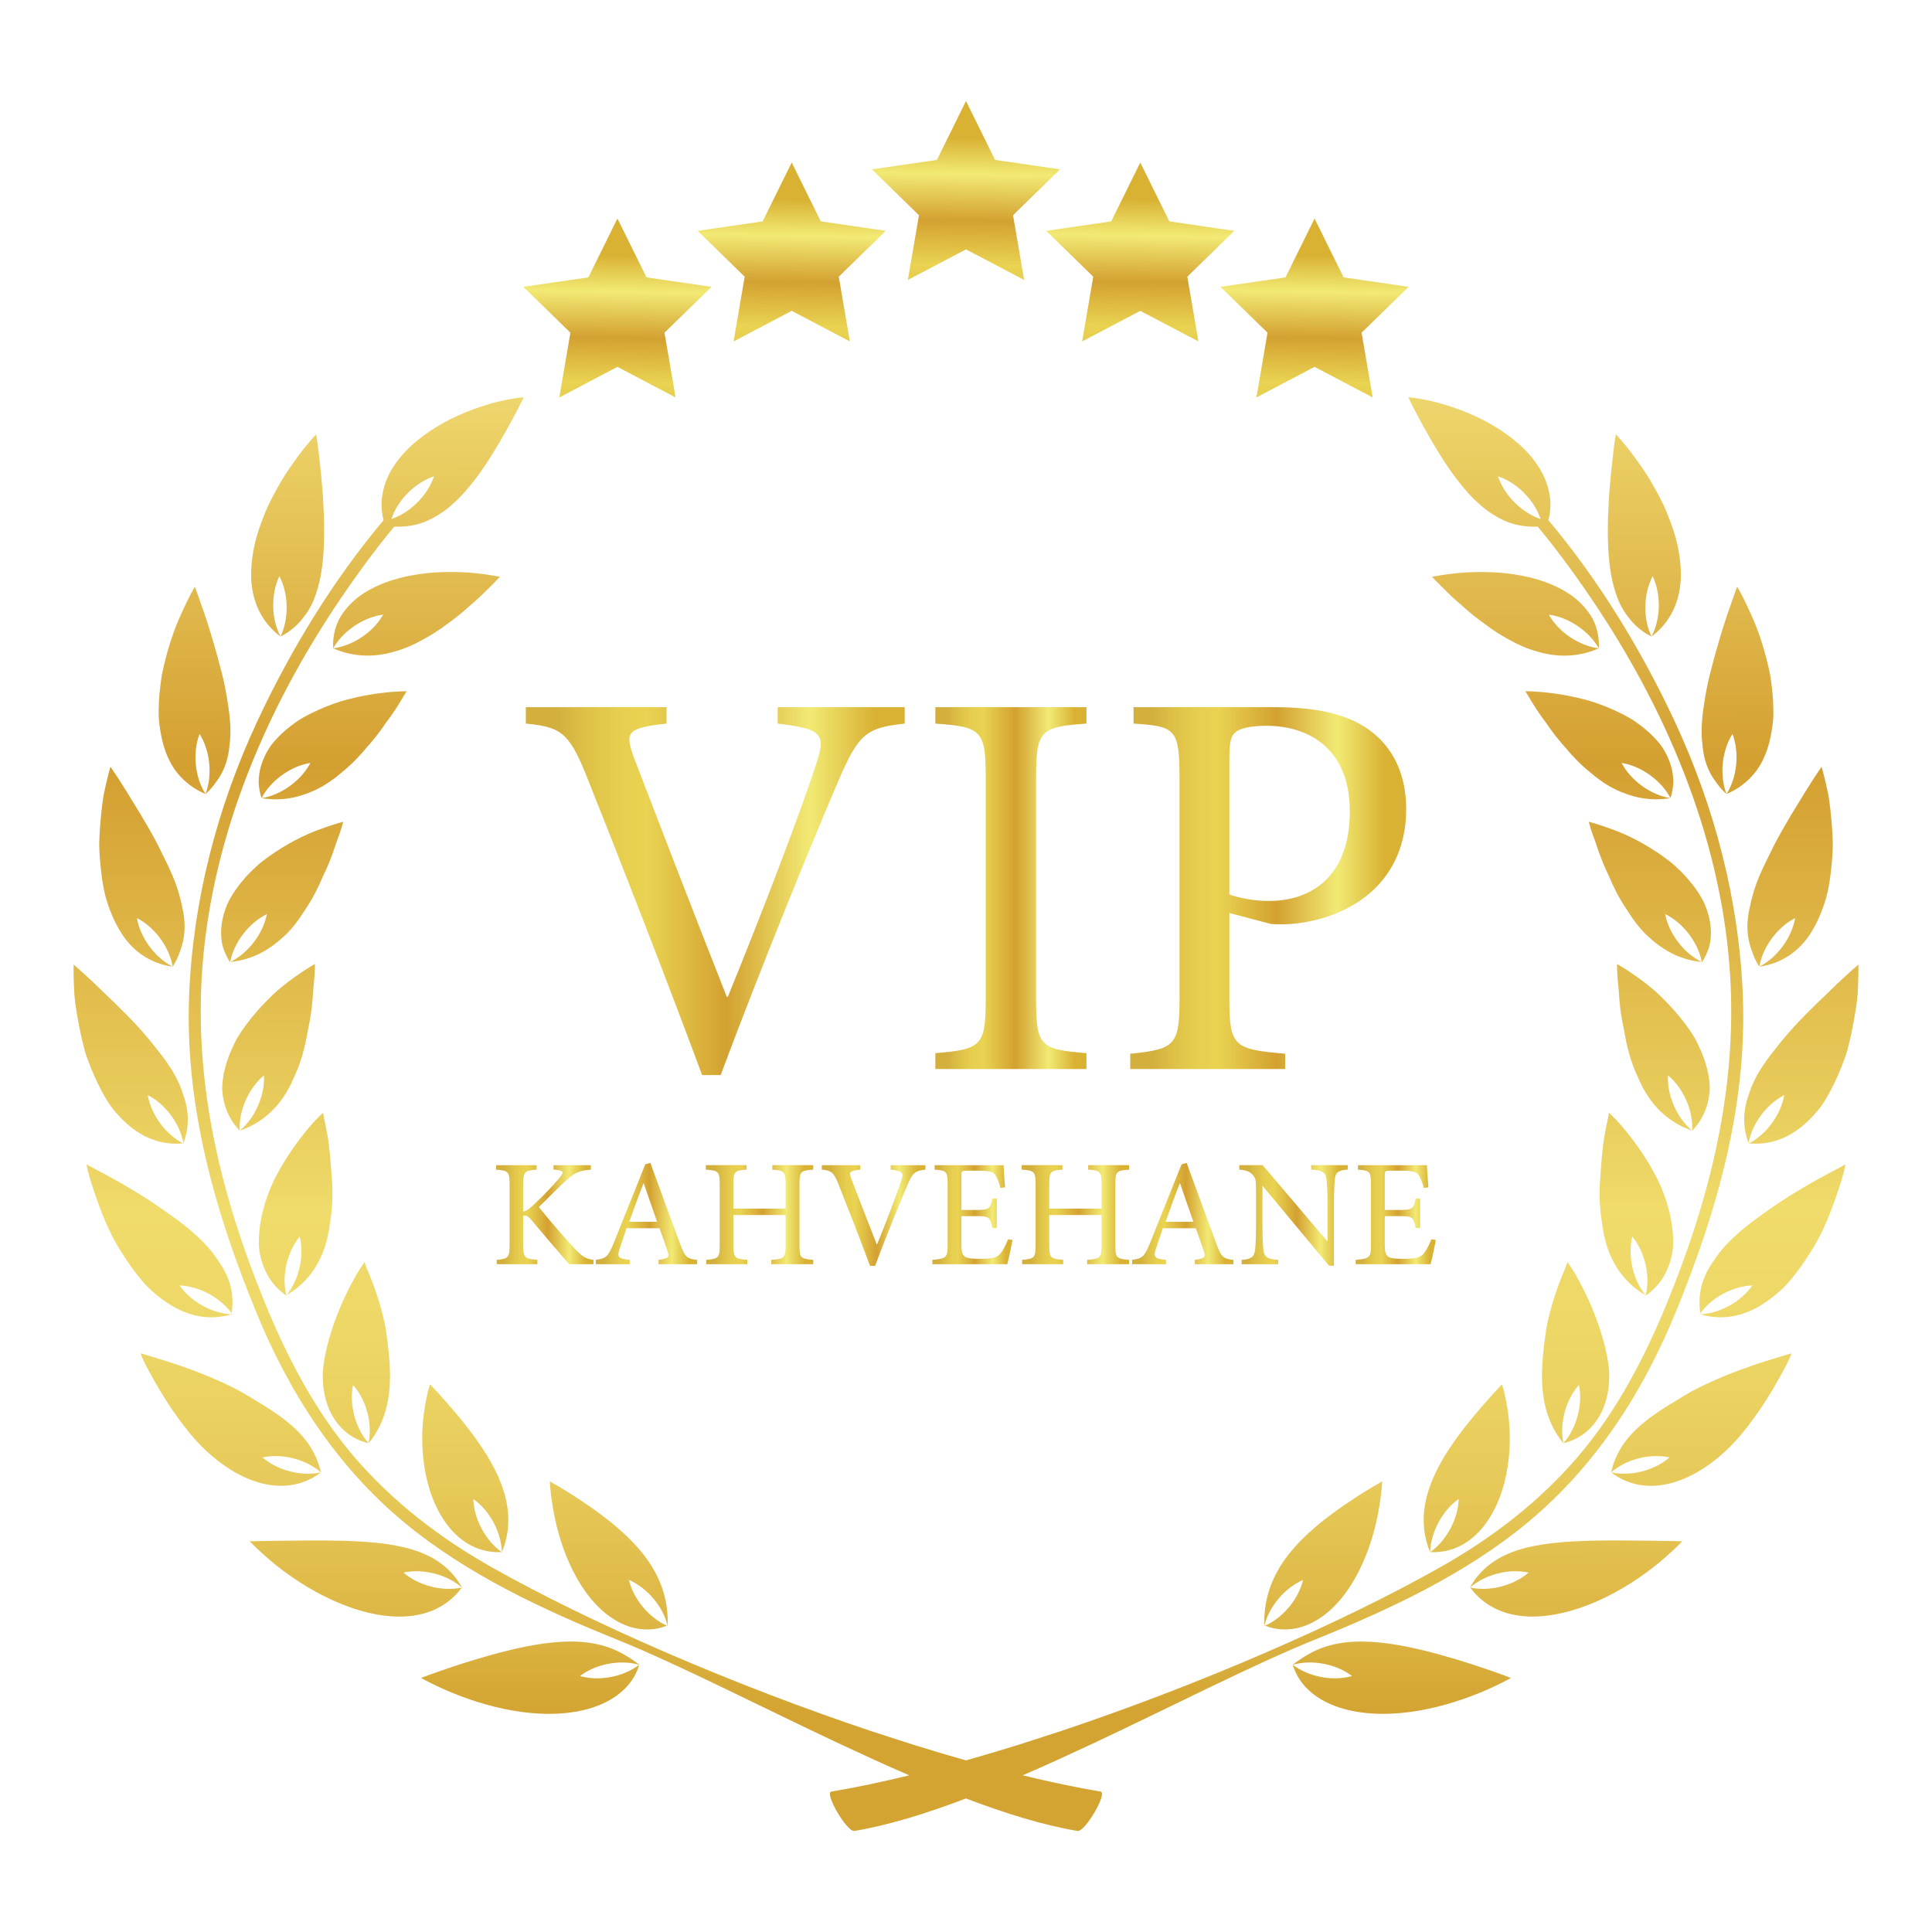 <?xml version="1.0" encoding="UTF-8"?>
<svg id="Layer_1" data-name="Layer 1" xmlns="http://www.w3.org/2000/svg" xmlns:xlink="http://www.w3.org/1999/xlink" viewBox="0 0 1500 1500">
  <defs>
    <style>
      .cls-1 {
        fill: url(#linear-gradient-38);
      }

      .cls-1, .cls-2, .cls-3, .cls-4, .cls-5, .cls-6, .cls-7, .cls-8, .cls-9, .cls-10, .cls-11, .cls-12, .cls-13, .cls-14, .cls-15, .cls-16, .cls-17, .cls-18, .cls-19, .cls-20, .cls-21, .cls-22, .cls-23, .cls-24, .cls-25, .cls-26, .cls-27, .cls-28, .cls-29, .cls-30, .cls-31, .cls-32, .cls-33, .cls-34, .cls-35, .cls-36, .cls-37, .cls-38, .cls-39, .cls-40, .cls-41, .cls-42, .cls-43, .cls-44, .cls-45, .cls-46, .cls-47, .cls-48, .cls-49, .cls-50, .cls-51, .cls-52, .cls-53, .cls-54, .cls-55, .cls-56, .cls-57, .cls-58, .cls-59, .cls-60, .cls-61, .cls-62, .cls-63, .cls-64, .cls-65, .cls-66, .cls-67, .cls-68, .cls-69, .cls-70 {
        stroke-width: 0px;
      }

      .cls-2 {
        fill: url(#linear-gradient-12);
      }

      .cls-3 {
        fill: url(#linear-gradient-17);
      }

      .cls-4 {
        fill: url(#linear-gradient-19);
      }

      .cls-5 {
        fill: url(#linear-gradient-33);
      }

      .cls-6 {
        fill: url(#linear-gradient);
      }

      .cls-7 {
        fill: url(#linear-gradient-62);
      }

      .cls-8 {
        fill: url(#linear-gradient-67);
      }

      .cls-9 {
        fill: url(#linear-gradient-57);
      }

      .cls-10 {
        fill: url(#linear-gradient-21);
      }

      .cls-11 {
        fill: url(#linear-gradient-6);
      }

      .cls-12 {
        fill: url(#linear-gradient-42);
      }

      .cls-13 {
        fill: url(#linear-gradient-15);
      }

      .cls-14 {
        fill: url(#linear-gradient-11);
      }

      .cls-15 {
        fill: url(#linear-gradient-5);
      }

      .cls-16 {
        fill: url(#linear-gradient-31);
      }

      .cls-17 {
        fill: url(#linear-gradient-58);
      }

      .cls-18 {
        fill: url(#linear-gradient-63);
      }

      .cls-19 {
        fill: url(#linear-gradient-34);
      }

      .cls-20 {
        fill: url(#linear-gradient-41);
      }

      .cls-21 {
        fill: url(#linear-gradient-40);
      }

      .cls-22 {
        fill: url(#linear-gradient-66);
      }

      .cls-23 {
        fill: url(#linear-gradient-13);
      }

      .cls-24 {
        fill: url(#linear-gradient-23);
      }

      .cls-25 {
        fill: url(#linear-gradient-25);
      }

      .cls-26 {
        fill: url(#linear-gradient-43);
      }

      .cls-27 {
        fill: url(#linear-gradient-16);
      }

      .cls-28 {
        fill: url(#linear-gradient-22);
      }

      .cls-29 {
        fill: url(#linear-gradient-54);
      }

      .cls-30 {
        fill: url(#linear-gradient-55);
      }

      .cls-31 {
        fill: url(#linear-gradient-35);
      }

      .cls-32 {
        fill: url(#linear-gradient-50);
      }

      .cls-33 {
        fill: url(#linear-gradient-32);
      }

      .cls-34 {
        fill: url(#linear-gradient-60);
      }

      .cls-35 {
        fill: url(#linear-gradient-59);
      }

      .cls-36 {
        fill: url(#linear-gradient-20);
      }

      .cls-37 {
        fill: url(#linear-gradient-14);
      }

      .cls-38 {
        fill: url(#linear-gradient-2);
      }

      .cls-39 {
        fill: url(#linear-gradient-52);
      }

      .cls-40 {
        fill: url(#linear-gradient-45);
      }

      .cls-41 {
        fill: url(#linear-gradient-7);
      }

      .cls-42 {
        fill: url(#linear-gradient-39);
      }

      .cls-43 {
        fill: url(#linear-gradient-3);
      }

      .cls-44 {
        fill: url(#linear-gradient-69);
      }

      .cls-45 {
        fill: url(#linear-gradient-9);
      }

      .cls-46 {
        fill: url(#linear-gradient-27);
      }

      .cls-47 {
        fill: url(#linear-gradient-53);
      }

      .cls-48 {
        fill: url(#linear-gradient-65);
      }

      .cls-49 {
        fill: url(#linear-gradient-36);
      }

      .cls-50 {
        fill: url(#linear-gradient-48);
      }

      .cls-51 {
        fill: url(#linear-gradient-49);
      }

      .cls-52 {
        fill: url(#linear-gradient-8);
      }

      .cls-53 {
        fill: url(#linear-gradient-47);
      }

      .cls-54 {
        fill: url(#linear-gradient-24);
      }

      .cls-55 {
        fill: url(#linear-gradient-26);
      }

      .cls-56 {
        fill: url(#linear-gradient-61);
      }

      .cls-57 {
        fill: url(#linear-gradient-18);
      }

      .cls-58 {
        fill: url(#linear-gradient-51);
      }

      .cls-59 {
        fill: url(#linear-gradient-30);
      }

      .cls-60 {
        fill: url(#linear-gradient-44);
      }

      .cls-61 {
        fill: url(#linear-gradient-68);
      }

      .cls-62 {
        fill: url(#linear-gradient-29);
      }

      .cls-63 {
        fill: url(#linear-gradient-46);
      }

      .cls-64 {
        fill: url(#linear-gradient-64);
      }

      .cls-65 {
        fill: url(#linear-gradient-28);
      }

      .cls-66 {
        fill: url(#linear-gradient-56);
      }

      .cls-67 {
        fill: url(#linear-gradient-10);
      }

      .cls-68 {
        fill: url(#linear-gradient-70);
      }

      .cls-69 {
        fill: url(#linear-gradient-4);
      }

      .cls-70 {
        fill: url(#linear-gradient-37);
      }
    </style>
    <linearGradient id="linear-gradient" x1="612.7" y1="305.55" x2="615.28" y2="142.01" gradientUnits="userSpaceOnUse">
      <stop offset=".08" stop-color="#d3af3e"/>
      <stop offset=".16" stop-color="#dec147"/>
      <stop offset=".24" stop-color="#e6ce4e"/>
      <stop offset=".32" stop-color="#e9d351"/>
      <stop offset=".53" stop-color="#d3a131"/>
      <stop offset=".75" stop-color="#f2ea74"/>
      <stop offset=".92" stop-color="#d9b234"/>
    </linearGradient>
    <linearGradient id="linear-gradient-2" x1="1018.63" y1="349.03" x2="1021.21" y2="185.49" xlink:href="#linear-gradient"/>
    <linearGradient id="linear-gradient-3" x1="477.39" y1="349.03" x2="479.97" y2="185.49" xlink:href="#linear-gradient"/>
    <linearGradient id="linear-gradient-4" x1="748.01" y1="257.81" x2="750.58" y2="94.28" xlink:href="#linear-gradient"/>
    <linearGradient id="linear-gradient-5" x1="883.32" y1="305.55" x2="885.9" y2="142.01" xlink:href="#linear-gradient"/>
    <linearGradient id="linear-gradient-6" x1="411.94" y1="1460.33" x2="408.61" y2="-171.78" gradientUnits="userSpaceOnUse">
      <stop offset=".08" stop-color="#d3a431"/>
      <stop offset=".12" stop-color="#dcb543"/>
      <stop offset=".19" stop-color="#e7ca59"/>
      <stop offset=".26" stop-color="#edd766"/>
      <stop offset=".32" stop-color="#f0dc6b"/>
      <stop offset=".33" stop-color="#edd766"/>
      <stop offset=".53" stop-color="#d49f31"/>
      <stop offset=".75" stop-color="#f5e47b"/>
      <stop offset=".92" stop-color="#dab437"/>
    </linearGradient>
    <linearGradient id="linear-gradient-7" x1="473.19" y1="1460.2" x2="469.85" y2="-171.91" xlink:href="#linear-gradient-6"/>
    <linearGradient id="linear-gradient-8" x1="276.79" y1="1460.6" x2="273.45" y2="-171.51" xlink:href="#linear-gradient-6"/>
    <linearGradient id="linear-gradient-9" x1="361.88" y1="1460.43" x2="358.54" y2="-171.68" xlink:href="#linear-gradient-6"/>
    <linearGradient id="linear-gradient-10" x1="179.87" y1="1460.8" x2="176.53" y2="-171.31" xlink:href="#linear-gradient-6"/>
    <linearGradient id="linear-gradient-11" x1="277.51" y1="1460.6" x2="274.17" y2="-171.51" xlink:href="#linear-gradient-6"/>
    <linearGradient id="linear-gradient-12" x1="124.87" y1="1460.91" x2="121.53" y2="-171.2" xlink:href="#linear-gradient-6"/>
    <linearGradient id="linear-gradient-13" x1="230.57" y1="1460.7" x2="227.24" y2="-171.41" xlink:href="#linear-gradient-6"/>
    <linearGradient id="linear-gradient-14" x1="102.81" y1="1460.96" x2="99.47" y2="-171.15" xlink:href="#linear-gradient-6"/>
    <linearGradient id="linear-gradient-15" x1="209.88" y1="1460.74" x2="206.54" y2="-171.37" xlink:href="#linear-gradient-6"/>
    <linearGradient id="linear-gradient-16" x1="111.75" y1="1460.94" x2="108.42" y2="-171.17" xlink:href="#linear-gradient-6"/>
    <linearGradient id="linear-gradient-17" x1="220.66" y1="1460.72" x2="217.32" y2="-171.39" xlink:href="#linear-gradient-6"/>
    <linearGradient id="linear-gradient-18" x1="152.86" y1="1460.86" x2="149.53" y2="-171.25" xlink:href="#linear-gradient-6"/>
    <linearGradient id="linear-gradient-19" x1="260.06" y1="1460.64" x2="256.72" y2="-171.47" xlink:href="#linear-gradient-6"/>
    <linearGradient id="linear-gradient-20" x1="225.44" y1="1460.71" x2="222.1" y2="-171.4" xlink:href="#linear-gradient-6"/>
    <linearGradient id="linear-gradient-21" x1="325.36" y1="1460.5" x2="322.02" y2="-171.61" xlink:href="#linear-gradient-6"/>
    <linearGradient id="linear-gradient-22" x1="751.37" y1="1459.63" x2="748.03" y2="-172.48" xlink:href="#linear-gradient-6"/>
    <linearGradient id="linear-gradient-23" x1="204.84" y1="1460.75" x2="203.55" y2="828.11" xlink:href="#linear-gradient-6"/>
    <linearGradient id="linear-gradient-24" x1="178.94" y1="853.02" x2="178.51" y2="640.79" xlink:href="#linear-gradient-6"/>
    <linearGradient id="linear-gradient-25" x1="134.5" y1="962.17" x2="133.64" y2="538.88" xlink:href="#linear-gradient-6"/>
    <linearGradient id="linear-gradient-26" x1="143.45" y1="1460.88" x2="140.12" y2="-171.23" xlink:href="#linear-gradient-6"/>
    <linearGradient id="linear-gradient-27" x1="186.37" y1="983.38" x2="185.94" y2="772.31" xlink:href="#linear-gradient-6"/>
    <linearGradient id="linear-gradient-28" x1="223.3" y1="1460.71" x2="219.96" y2="-171.4" xlink:href="#linear-gradient-6"/>
    <linearGradient id="linear-gradient-29" x1="518.51" y1="1460.11" x2="515.17" y2="-172" xlink:href="#linear-gradient-6"/>
    <linearGradient id="linear-gradient-30" x1="390.14" y1="1460.37" x2="389.27" y2="1036.2" xlink:href="#linear-gradient-6"/>
    <linearGradient id="linear-gradient-31" x1="359.05" y1="1460.43" x2="357.76" y2="829.38" xlink:href="#linear-gradient-6"/>
    <linearGradient id="linear-gradient-32" x1="181.03" y1="1460.8" x2="177.69" y2="-171.31" xlink:href="#linear-gradient-6"/>
    <linearGradient id="linear-gradient-33" x1="1088.72" y1="1458.94" x2="1085.38" y2="-173.17" xlink:href="#linear-gradient-6"/>
    <linearGradient id="linear-gradient-34" x1="1027.85" y1="1459.07" x2="1024.51" y2="-173.04" xlink:href="#linear-gradient-6"/>
    <linearGradient id="linear-gradient-35" x1="1224.21" y1="1458.67" x2="1220.88" y2="-173.44" xlink:href="#linear-gradient-6"/>
    <linearGradient id="linear-gradient-36" x1="1139.4" y1="1458.84" x2="1136.06" y2="-173.27" xlink:href="#linear-gradient-6"/>
    <linearGradient id="linear-gradient-37" x1="1321.62" y1="1458.47" x2="1318.28" y2="-173.64" xlink:href="#linear-gradient-6"/>
    <linearGradient id="linear-gradient-38" x1="1224.09" y1="1458.67" x2="1220.76" y2="-173.44" xlink:href="#linear-gradient-6"/>
    <linearGradient id="linear-gradient-39" x1="1377.18" y1="1458.35" x2="1373.84" y2="-173.76" xlink:href="#linear-gradient-6"/>
    <linearGradient id="linear-gradient-40" x1="1271.53" y1="1458.57" x2="1268.19" y2="-173.54" xlink:href="#linear-gradient-6"/>
    <linearGradient id="linear-gradient-41" x1="1399.85" y1="1458.31" x2="1396.51" y2="-173.8" xlink:href="#linear-gradient-6"/>
    <linearGradient id="linear-gradient-42" x1="1292.83" y1="1458.52" x2="1289.49" y2="-173.58" xlink:href="#linear-gradient-6"/>
    <linearGradient id="linear-gradient-43" x1="1391.41" y1="1458.32" x2="1388.07" y2="-173.79" xlink:href="#linear-gradient-6"/>
    <linearGradient id="linear-gradient-44" x1="1282.52" y1="1458.55" x2="1279.19" y2="-173.56" xlink:href="#linear-gradient-6"/>
    <linearGradient id="linear-gradient-45" x1="1350.81" y1="1458.41" x2="1347.48" y2="-173.7" xlink:href="#linear-gradient-6"/>
    <linearGradient id="linear-gradient-46" x1="1243.57" y1="1458.63" x2="1240.23" y2="-173.48" xlink:href="#linear-gradient-6"/>
    <linearGradient id="linear-gradient-47" x1="1278.78" y1="1458.55" x2="1275.44" y2="-173.56" xlink:href="#linear-gradient-6"/>
    <linearGradient id="linear-gradient-48" x1="1178.67" y1="1458.76" x2="1175.34" y2="-173.35" xlink:href="#linear-gradient-6"/>
    <linearGradient id="linear-gradient-49" x1="1298.6" y1="1458.51" x2="1297.3" y2="824.13" xlink:href="#linear-gradient-6"/>
    <linearGradient id="linear-gradient-50" x1="1321.49" y1="853.46" x2="1321.06" y2="640.36" xlink:href="#linear-gradient-6"/>
    <linearGradient id="linear-gradient-51" x1="1366.36" y1="961.75" x2="1365.5" y2="539.3" xlink:href="#linear-gradient-6"/>
    <linearGradient id="linear-gradient-52" x1="1358.88" y1="1458.39" x2="1355.55" y2="-173.72" xlink:href="#linear-gradient-6"/>
    <linearGradient id="linear-gradient-53" x1="1314.06" y1="983.17" x2="1313.63" y2="772.53" xlink:href="#linear-gradient-6"/>
    <linearGradient id="linear-gradient-54" x1="1278.56" y1="1458.55" x2="1275.22" y2="-173.56" xlink:href="#linear-gradient-6"/>
    <linearGradient id="linear-gradient-55" x1="982.3" y1="1459.16" x2="978.96" y2="-172.95" xlink:href="#linear-gradient-6"/>
    <linearGradient id="linear-gradient-56" x1="1110.9" y1="1458.9" x2="1110.03" y2="1036.02" xlink:href="#linear-gradient-6"/>
    <linearGradient id="linear-gradient-57" x1="1141.88" y1="1458.83" x2="1140.58" y2="826.05" xlink:href="#linear-gradient-6"/>
    <linearGradient id="linear-gradient-58" x1="1320.77" y1="1458.47" x2="1317.43" y2="-173.64" xlink:href="#linear-gradient-6"/>
    <linearGradient id="linear-gradient-59" x1="408.24" y1="691.87" x2="702.38" y2="691.87" xlink:href="#linear-gradient"/>
    <linearGradient id="linear-gradient-60" x1="726.2" y1="689.53" x2="843.52" y2="689.53" xlink:href="#linear-gradient"/>
    <linearGradient id="linear-gradient-61" x1="877.53" y1="689.53" x2="1091.76" y2="689.53" xlink:href="#linear-gradient"/>
    <linearGradient id="linear-gradient-62" x1="385.21" y1="943.07" x2="460.84" y2="943.07" xlink:href="#linear-gradient"/>
    <linearGradient id="linear-gradient-63" x1="462.58" y1="942.2" x2="541.23" y2="942.2" xlink:href="#linear-gradient"/>
    <linearGradient id="linear-gradient-64" x1="547.97" y1="943.07" x2="631.39" y2="943.07" xlink:href="#linear-gradient"/>
    <linearGradient id="linear-gradient-65" x1="638.02" y1="943.71" x2="718.53" y2="943.71" xlink:href="#linear-gradient"/>
    <linearGradient id="linear-gradient-66" x1="723.88" y1="943.07" x2="786.12" y2="943.07" xlink:href="#linear-gradient"/>
    <linearGradient id="linear-gradient-67" x1="793.22" y1="943.07" x2="876.64" y2="943.07" xlink:href="#linear-gradient"/>
    <linearGradient id="linear-gradient-68" x1="878.97" y1="942.2" x2="957.61" y2="942.2" xlink:href="#linear-gradient"/>
    <linearGradient id="linear-gradient-69" x1="962.15" y1="943.65" x2="1046.38" y2="943.65" xlink:href="#linear-gradient"/>
    <linearGradient id="linear-gradient-70" x1="1052.54" y1="943.07" x2="1114.79" y2="943.07" xlink:href="#linear-gradient"/>
  </defs>
  <polygon class="cls-6" points="614.69 126.16 637.26 171.89 687.73 179.23 651.21 214.82 659.83 265.09 614.69 241.36 569.55 265.09 578.17 214.82 541.65 179.23 592.12 171.89 614.69 126.16"/>
  <polygon class="cls-38" points="1020.62 169.64 1043.19 215.37 1093.66 222.71 1057.14 258.3 1065.76 308.57 1020.62 284.84 975.48 308.57 984.1 258.3 947.58 222.71 998.05 215.37 1020.62 169.64"/>
  <polygon class="cls-43" points="479.38 169.64 501.95 215.37 552.42 222.71 515.9 258.3 524.52 308.57 479.38 284.84 434.24 308.57 442.86 258.3 406.34 222.71 456.81 215.37 479.38 169.64"/>
  <polygon class="cls-69" points="750 78.43 772.57 124.16 823.03 131.49 786.52 167.09 795.14 217.35 750 193.62 704.86 217.35 713.48 167.09 676.96 131.49 727.43 124.16 750 78.43"/>
  <polygon class="cls-15" points="885.31 126.16 907.88 171.89 958.35 179.23 921.83 214.82 930.45 265.09 885.31 241.36 840.17 265.09 848.79 214.82 812.27 179.23 862.74 171.89 885.31 126.16"/>
  <g>
    <path class="cls-11" d="m448.48,1274.61c-17.05-.79-35.64,2.38-53.38,6.68-17.79,4.36-34.69,9.66-47.39,14.02-12.54,4.22-20.8,7.44-20.8,7.44,0,0,8.08,4.7,20.96,10.19,12.94,5.52,30.83,11.8,50.37,15.18,19.35,3.35,40.52,3.8,58.95-1.5,18.3-5.2,33.9-16.39,39.1-34.08-5.86,4.44-13.41,7.84-22.02,9.48-8.61,1.64-16.92,1.27-24-.74,5.83-4.46,13.44-7.87,22.04-9.5,8.61-1.64,16.9-1.27,23.97.74,0-.03.03-.05.03-.08-8.05-6.07-15.47-10.4-23.31-13.23-7.89-2.77-15.95-4.25-24.53-4.59Z"/>
    <path class="cls-41" d="m429.18,1170.12c1.98,11.88,5.78,27.88,12.78,43.4,6.92,15.55,16.98,30.7,30.17,40.63,6.57,4.88,13.91,8.61,21.83,10.11,7.63,1.48,15.79,1.16,23.79-2.09-6.52-2.93-12.94-7.76-18.37-14.23-5.65-6.71-9.37-14.15-11.09-21.3,6.73,2.93,13.44,7.87,19.06,14.57,5.49,6.52,9.21,13.78,10.96,20.75.05-.03.08-.03.13-.05.4-18.56-4.67-33.29-12.62-46.17-8-12.83-19.32-23.92-31.02-33.45-11.7-9.5-23.73-17.42-32.74-23.13-9.06-5.65-15.18-8.98-15.18-8.98,0,0,.03,2.03.4,5.52.32,3.46.92,8.47,1.9,14.41Z"/>
    <path class="cls-52" d="m358.53,1232.58c-7.15,1.5-15.44,1.4-23.89-.79-8.47-2.16-15.84-6.05-21.41-10.85,7.18-1.56,15.52-1.43,24,.74,8.47,2.16,15.81,6.02,21.36,10.82t.05-.05c-8.82-15.81-22.26-24.34-38.33-29.33-16.05-4.91-34.79-6.26-53.22-6.84-18.35-.55-36.62-.11-50.29-.05-14.07.24-22.86.4-22.86.4,0,0,1.72,1.87,4.91,4.99,3.17,2.93,7.79,7.29,13.52,11.99,11.62,9.58,27.98,20.72,46.07,28.91,18.06,8.16,37.78,13.36,55.57,12.51,17.77-.87,33.48-7.6,44.54-22.44Z"/>
    <path class="cls-45" d="m347.87,1184.72c10.09,12.8,24.18,21.23,41.71,20.33-5.97-4.22-11.48-10.4-15.6-18.11-4.14-7.71-6.28-15.76-6.49-23.1,5.99,4.22,11.54,10.45,15.68,18.16,4.14,7.68,6.28,15.73,6.49,23.05,7.1-17.11,5.91-33.45,1.06-48.42-4.8-14.97-13.36-28.67-22.02-40.63-8.71-11.99-17.56-22.18-24.08-29.51-3.17-3.67-5.89-6.6-7.84-8.58-1.8-2.09-2.9-3.12-2.9-3.12,0,0-.63,1.82-1.5,5.1-.84,3.33-1.85,8.03-2.75,13.83-1.93,11.7-2.77,27.64-.26,44.38,2.46,16.66,8.4,33.74,18.51,46.62Z"/>
    <path class="cls-67" d="m249.19,1143.17v-.03c-7.18,1.56-15.52,1.43-24-.74-8.5-2.16-15.87-6.05-21.41-10.88,7.18-1.53,15.5-1.43,24,.77,8.47,2.16,15.84,6.05,21.41,10.85-4.14-17.77-14.18-29.86-27.69-40.47-3.27-2.67-6.97-5.1-10.64-7.63-3.72-2.51-7.66-4.88-11.67-7.26-3.99-2.53-8.1-4.96-12.3-7.34-4.01-2.19-7.92-4.12-11.98-6.05-16-7.52-32.47-13.38-45.04-17.4-12.65-3.96-20.8-6.28-20.8-6.28,0,0,.77,2.09,2.35,5.65,1.69,3.41,4.28,8.37,7.52,14.15,3.27,5.81,7.21,12.49,11.83,19.59,2.32,3.51,4.78,7.13,7.39,10.74l2.09,2.77,2.53,3.43c1.82,2.22,3.62,4.49,5.39,6.73,14.73,17.58,32.97,31.02,50.87,36.67,17.93,5.73,35.32,3.85,50.16-7.29Z"/>
    <path class="cls-14" d="m253.49,1088.6c4.75,15.36,15.84,27.98,32.68,31.92-4.86-5.52-8.82-12.83-11.06-21.3-2.27-8.47-2.48-16.79-1-23.97,4.88,5.49,8.82,12.83,11.09,21.28,2.24,8.47,2.45,16.79.98,24h.03c11.72-14.36,15.44-30.12,16.39-44.93.84-14.86-1.08-28.88-2.67-40.73-.53-4.99-2.53-13.41-4.41-20.01-1.9-6.84-4.01-12.94-5.89-18.03-1.9-5.2-3.72-9.37-4.96-12.3-1.06-2.9-1.69-4.59-1.69-4.59,0,0-1.24,1.69-3.17,4.7-2.06,3.04-4.46,7.29-7.29,12.65-5.6,10.64-12.33,25.61-16.98,42.11-1.19,4.17-2.22,8.42-3.06,12.67-.82,3.96-1.4,8.08-1.77,12.25-.24,4.12-.05,8.21.32,12.38.4,4.12,1.37,8.03,2.46,11.93Z"/>
    <path class="cls-2" d="m120.3,1004.28c3.43,2.93,6.97,5.6,10.69,7.97,14.65,9.42,30.99,13.38,48.73,8.24v-.05c-7.13-.37-14.84-2.56-22.25-6.6-7.71-4.22-13.86-9.79-18.06-15.84,7.34.29,15.36,2.46,23.05,6.68,7.31,3.99,13.25,9.24,17.4,14.92,1.32-8.58.61-16.37-1.64-23.63-1.16-3.72-2.75-7.34-4.75-10.8-1.9-3.51-4.36-6.78-6.63-10.16-9.56-13.28-24.26-24.71-39.1-34.98-14.41-10.3-29.62-19.22-41.21-25.61-11.85-6.39-19.38-10.35-19.38-10.35,0,0,.34,2.27,1.35,6.07,1,3.83,2.61,9.21,4.83,15.71,4.41,12.88,10.56,30.23,20.78,45.99,4.94,7.97,10.43,15.81,16.39,22.78,2.9,3.56,6.31,6.71,9.79,9.66Z"/>
    <path class="cls-23" d="m206.53,987.7c3.43,6.97,8.53,13.12,15.55,18.08.05-.03.13-.08.19-.11-1.72-7.13-1.82-15.42.13-23.92,1.95-8.53,5.62-16,10.3-21.7,1.74,7.15,1.82,15.47-.11,24.02-1.93,8.45-5.54,15.79-10.11,21.46,15.87-9.24,25.03-22.94,29.83-37.83,1.24-3.75,2.14-7.63,2.9-11.48.34-1.93.63-3.93.87-5.81.29-1.98.61-3.96.9-5.99,1.03-7.92,1.27-15.84,1.03-23.5-1.03-15.21-1.93-29.51-3.85-39.92-.87-5.2-1.85-9.48-2.51-12.43-.5-3.04-.79-4.67-.79-4.67,0,0-1.53,1.35-3.99,3.88-2.56,2.51-5.78,6.12-9.53,10.74-7.55,9.27-16.97,22.49-24.6,37.8-7.23,15.15-11.88,32.31-11.77,48.6-.05,4.12.58,8.03,1.56,11.8.92,3.8,2.27,7.47,4.01,10.96Z"/>
    <path class="cls-37" d="m79.6,848.36c2.24,4.07,4.62,8.03,7.34,11.69,2.8,3.56,5.86,6.94,8.98,10.01,12.62,12.22,27.8,19.3,46.15,17.66-6.39-3.35-12.59-8.63-17.66-15.52-5.2-7.05-8.45-14.73-9.69-21.96,6.55,3.35,12.91,8.71,18.11,15.76,5.07,6.89,8.29,14.39,9.58,21.46,3.09-8.34,3.99-16.34,3.11-24.02-.47-3.88-1.35-7.74-2.59-11.51-1.19-3.8-2.46-7.58-4.2-11.25-3.38-7.47-8.13-14.76-13.57-21.81-2.8-3.51-5.6-7.02-8.34-10.53-2.85-3.43-5.76-6.84-8.74-10.16-12.04-13.28-25.4-25.42-34.64-34.53-9.56-8.98-16.29-14.76-16.29-14.76,0,0-.24,9.21.58,23.07.48,6.89,1.87,14.92,3.49,23.55.77,4.3,1.74,8.71,2.83,13.23,1.06,4.46,2.16,9.06,3.91,13.52,3.27,8.98,7.13,17.85,11.64,26.11Z"/>
    <path class="cls-13" d="m190.76,854.27c3.54-8.03,8.55-14.65,14.2-19.35.37,7.34-1.11,15.52-4.65,23.55-3.51,8.03-8.5,14.65-14.15,19.38,17.58-6.05,29.33-17.74,37.04-31.13,1.95-3.38,3.59-6.84,5.07-10.35,1.69-3.56,3.19-7.18,4.46-10.85,2.59-7.34,4.41-14.76,5.65-22.04,1.4-7.18,2.88-14.23,3.62-20.72.37-3.27.63-6.39.87-9.32.21-2.96.32-5.73.66-8.26,1.13-10.11.95-16.74.95-16.74,0,0-6.81,3.75-16.53,10.74-2.4,1.74-4.99,3.72-7.73,5.89-2.77,2.19-5.6,4.57-8.21,7.1-5.41,5.15-11.01,11.04-16.32,17.53-2.67,3.22-5.17,6.65-7.66,10.16-1.16,1.77-2.35,3.62-3.49,5.44-1.03,1.8-2.01,3.67-2.88,5.54-3.64,7.5-6.47,15.31-8.03,23.26-.63,3.91-1.19,7.87-1.11,11.72.21,3.88.82,7.74,1.85,11.4,2.09,7.47,5.83,14.49,11.75,20.59-.37-7.34,1.11-15.52,4.62-23.55Z"/>
    <path class="cls-27" d="m82.24,697.2c2.69,9.16,6.23,17.79,10.75,25.26,8.71,15.02,22.78,25.48,41.05,28.06,0,0,0-.03.03-.03-6.55-3.35-12.88-8.69-18.08-15.76-5.2-7.05-8.45-14.7-9.71-21.94,6.55,3.33,12.91,8.71,18.11,15.76,5.2,7.02,8.42,14.68,9.69,21.91,2.4-3.7,4.14-7.42,5.46-11.22,1.32-3.75,2.59-7.58,3.11-11.38,1.27-7.68.66-15.6-1.19-23.63-1.56-8-4.01-16.1-7.47-24.29-3.46-8.13-7.74-16.34-11.62-24.29-4.12-7.87-8.55-15.6-12.86-22.78-4.46-7.23-8.45-13.73-11.8-19.27-6.92-11.09-11.96-18.32-11.96-18.32,0,0-2.61,8.76-5.36,22.28-1.06,6.89-2.01,14.97-2.64,23.73-.37,4.36-.61,8.87-.71,13.49,0,4.65.29,9.4.71,14.2.82,9.53,2.03,19.14,4.49,28.19Z"/>
    <path class="cls-3" d="m207.21,709.68c-1.4,7.23-4.78,14.84-10.11,21.78-5.31,6.94-11.77,12.2-18.35,15.42,18.4-1.8,31.6-10.3,42.9-20.99,5.54-5.41,10.24-11.51,14.12-17.85,4.3-6.28,8.18-12.78,11.19-19.32,1.64-3.22,2.82-6.44,4.36-9.56,1.53-3.12,2.88-6.2,4.07-9.16,2.51-5.94,4.28-11.51,5.89-16.21,3.64-9.4,5.2-15.76,5.2-15.76,0,0-7.55,1.85-18.74,6.05-11.43,4.12-25.21,11.11-38.89,20.8-3.35,2.43-6.89,5.07-9.9,7.89-3.06,2.82-6.02,5.76-8.76,8.87-5.41,6.23-10.4,13.07-13.67,20.25-3.09,7.23-4.86,14.81-4.86,22.47.05,3.8.4,7.63,1.56,11.38,1.29,3.78,2.96,7.52,5.28,11.17.08,0,.13-.03.21-.03,1.4-7.23,4.78-14.81,10.11-21.75,5.33-6.97,11.8-12.22,18.4-15.44Z"/>
    <path class="cls-57" d="m127.06,579.03c2.56,8.42,6.07,15.87,11.62,22.31,5.49,6.39,12.36,11.54,20.86,15.13-3.91-6.23-6.63-14.07-7.5-22.78-.85-8.71.26-16.98,2.9-23.84,3.91,6.23,6.63,14.1,7.5,22.81.84,8.71-.26,16.95-2.9,23.81v.03h.03c3.27-2.93,6.02-6.1,8.21-9.37,2.45-3.17,4.41-6.57,5.94-10.11,1.56-3.56,2.72-7.29,3.46-11.14.77-3.83,1.06-7.84,1.5-11.8.55-8.08,0-16.53-1.37-25.32-1.32-8.76-2.8-17.42-5.07-26.16-4.46-17.48-9.35-33.92-13.62-46.46-4.33-12.54-7.31-20.57-7.31-20.57,0,0-1.19,1.9-3.06,5.36-1.85,3.51-4.33,8.53-7.1,14.76-5.91,12.3-11.75,29.78-15.44,48.15-1.53,9.42-2.51,18.98-2.51,28.3-.13,4.59.34,9.32,1.08,13.83.66,4.54,1.58,8.9,2.8,13.07Z"/>
    <path class="cls-4" d="m313.29,540.65c1.56-2.48,2.4-3.99,2.4-3.99,0,0-2.01,0-5.44.16-3.54.16-8.37.5-14.23,1.24-5.83.69-12.67,1.82-20.12,3.51-3.64.9-7.58,1.8-11.35,2.98-3.7,1.19-7.58,2.51-11.4,4.07-7.6,3.12-15.52,6.78-22.39,11.35-6.78,4.65-13.04,10.01-18.16,16.05-2.64,3.01-4.65,6.28-6.42,9.69-1.64,3.38-2.98,6.94-3.99,10.61-.9,3.67-1.4,7.44-1.4,11.3.21,3.96.95,7.97,2.24,12.04,3.41-6.49,8.82-12.78,15.92-17.87,7.1-5.12,14.81-8.29,22.04-9.45-3.41,6.49-8.84,12.8-15.94,17.93-7.05,5.07-14.63,8.21-21.81,9.42,9,1.5,17.4,1.03,25.08-.63,7.65-1.77,15.15-4.65,21.75-8.42,3.35-1.93,6.47-4.01,9.53-6.28,1.53-1.14,2.93-2.32,4.36-3.56,1.48-1.14,2.96-2.38,4.41-3.62,5.78-4.96,10.93-10.4,15.5-15.89,4.86-5.41,9.29-10.85,12.99-16.1.92-1.29,1.8-2.59,2.67-3.88.98-1.24,1.79-2.48,2.72-3.62,1.69-2.38,3.27-4.65,4.65-6.73,2.8-4.22,4.91-7.84,6.39-10.3Z"/>
    <path class="cls-36" d="m217.77,494.21c-3.41-6.52-5.49-14.57-5.65-23.34-.16-8.76,1.61-16.9,4.78-23.52,3.41,6.52,5.49,14.57,5.65,23.34.16,8.76-1.61,16.9-4.78,23.52,7.89-3.96,13.75-9.27,18.24-15.44,4.8-5.99,8.08-13.09,10.3-20.91,4.78-15.31,5.54-33.61,5.33-51.24-.05-4.46-.26-8.92-.5-13.23-.16-4.28-.42-8.47-.74-12.54-.61-8.18-1.43-15.76-2.16-22.31-1.32-12.83-2.75-21.33-2.75-21.33,0,0-1.48,1.66-4.07,4.49-2.51,2.93-6.1,7.1-10.01,12.54-3.93,5.46-8.58,11.7-12.88,19.03-4.22,7.34-8.69,15.21-12.28,23.79-3.54,8.61-6.79,17.42-8.71,26.51-1.95,9.05-2.88,18.08-2.48,26.66,1.11,17.37,7.97,32.89,22.7,43.98Z"/>
    <path class="cls-10" d="m346.63,484.89c5.96-4.3,11.62-8.66,16.42-13.07,4.99-4.28,9.53-8.29,13.12-11.91,3.59-3.62,6.71-6.52,8.76-8.71,2.06-2.09,3.14-3.38,3.14-3.38,0,0-7.66-1.66-19.61-2.88-5.97-.58-12.83-.87-20.43-.82-7.58.05-15.81.53-23.92,1.87-16.47,2.38-33.05,7.97-45.72,17.4-6.18,4.86-11.35,10.53-15,17.13-3.38,6.68-5.15,14.41-4.73,22.84,3.62-6.39,9.24-12.51,16.53-17.4,7.26-4.91,15.05-7.84,22.33-8.79-3.62,6.41-9.24,12.54-16.5,17.42-7.29,4.91-15.07,7.81-22.36,8.76,17.05,7.44,33.16,6.78,47.84,2.48,7.5-2.09,14.6-5.15,21.15-8.87,6.73-3.56,13.2-7.68,18.98-12.09Z"/>
    <path class="cls-28" d="m854.5,1390.98c-18.94-3.17-39.27-7.47-60.48-12.62,8.83-3.82,17.7-7.75,26.6-11.8l29.38-13.57c62.07-29.25,123-60.59,170.49-79.83,58-23.36,117.16-50.92,165.63-91.16,52.61-43.64,89.39-100.77,115.08-163.65,32.05-78.09,55.2-159.72,51.96-244.91-2.88-74.16-21.83-146.78-53.17-213.92-25.42-54.3-58.19-108.53-97.81-155.63,1.8-7.1,2.03-14.02.77-20.51-1.4-7.84-4.54-15.36-9.21-22.15-9.03-13.83-23.65-24.92-38.62-33.24-15.1-8.24-30.76-13.44-42.48-16.26-5.81-1.4-10.72-2.22-14.12-2.72-1.66-.21-2.93-.4-3.83-.45h-1.21s.16.4.45,1.14c.42.79.98,1.93,1.74,3.43,1.5,3.06,3.75,7.37,6.52,12.51,5.54,10.27,13.17,23.89,22.12,37.12,4.49,6.68,9.45,12.99,14.7,19.09,2.59,2.96,5.36,5.78,8.29,8.37,2.82,2.67,5.83,5.1,8.87,7.29,6.36,4.3,12.96,7.81,20.38,9.71,5.52,1.32,11.25,1.98,17.34,1.66,17,20.46,32.6,42.21,47.02,63.97,56.13,85.11,96.44,183.21,102.43,285.78,5.15,87.99-15.84,171.84-49,252.78-17.45,42.71-39.2,84.48-69.41,119.72-30.23,35.22-66.71,63.12-107.05,85.85-77.19,43.61-188.52,91.71-295.07,127.33l-31.49,10.16c-13.96,4.37-27.76,8.48-41.33,12.31-13.57-3.83-27.37-7.94-41.33-12.31l-31.49-10.16c-106.55-35.61-217.88-83.71-295.07-127.33-40.34-22.73-76.82-50.63-107.05-85.85-30.2-35.24-51.95-77.01-69.41-119.72-33.16-80.94-54.15-164.79-49-252.78,5.99-102.56,46.3-200.66,102.43-285.78,14.41-21.75,30.02-43.51,47.02-63.97,6.1.32,11.83-.34,17.35-1.66,7.42-1.9,14.02-5.41,20.38-9.71,3.04-2.19,6.05-4.62,8.87-7.29,2.93-2.59,5.7-5.41,8.29-8.37,5.25-6.1,10.22-12.41,14.7-19.09,8.95-13.23,16.58-26.85,22.12-37.12,2.77-5.15,5.02-9.45,6.52-12.51.77-1.5,1.32-2.64,1.74-3.43.29-.74.45-1.14.45-1.14h-1.21c-.9.05-2.16.24-3.83.45-3.41.5-8.32,1.32-14.12,2.72-11.72,2.82-27.38,8.03-42.48,16.26-14.97,8.32-29.59,19.4-38.62,33.24-4.67,6.78-7.81,14.31-9.21,22.15-1.27,6.49-1.03,13.41.76,20.51-39.63,47.1-72.39,101.32-97.81,155.63-31.34,67.13-50.29,139.76-53.17,213.92-3.25,85.19,19.9,166.82,51.95,244.91,25.69,62.88,62.46,120.01,115.08,163.65,48.47,40.23,107.63,67.79,165.63,91.16,47.49,19.25,108.42,50.58,170.49,79.83l29.38,13.57c8.9,4.04,17.77,7.98,26.6,11.8-21.2,5.15-41.53,9.46-60.47,12.62-5.73,1,12.12,31.57,17.87,30.57,26.22-4.38,55.67-13.46,86.63-25.22,30.96,11.76,60.42,20.84,86.63,25.22,5.76,1,23.6-29.57,17.87-30.57Zm321.39-1000.92c-6.2-6.2-10.53-13.31-12.86-20.27,6.97,2.32,14.04,6.71,20.25,12.91,6.18,6.2,10.53,13.31,12.83,20.28-6.94-2.35-14.05-6.71-20.22-12.91Zm-859.17-7.37c6.2-6.2,13.28-10.59,20.25-12.91-2.32,6.97-6.65,14.07-12.86,20.27-6.18,6.2-13.28,10.56-20.22,12.91,2.3-6.97,6.65-14.07,12.83-20.28Z"/>
    <path class="cls-24" d="m202.99,619.74c.08-.03.19-.03.26-.05-.08,0-.13-.03-.21-.03-.03.03-.03.05-.05.08Z"/>
    <path class="cls-54" d="m178.75,746.88h-.05v.03s.03-.03.05-.03Z"/>
    <path class="cls-25" d="m134.08,750.52s0-.03-.03-.05v.03s.03.03.03.03Z"/>
    <path class="cls-55" d="m142.06,887.72c.16.08.29.16.45.24-.03-.16-.05-.34-.11-.5l-.08.24c-.08,0-.18.03-.26.03Z"/>
    <polygon class="cls-46" points="186.17 877.85 186.14 877.82 186.14 877.85 186.17 877.85"/>
    <path class="cls-65" d="m222.29,1005.78c.05-.08.13-.16.19-.24-.05.05-.13.08-.21.13,0,.03.03.08.03.11Z"/>
    <path class="cls-62" d="m518.46,1262.52c-.05-.18-.08-.37-.16-.55-.18.08-.37.16-.55.21.24.13.48.24.71.34Z"/>
    <path class="cls-59" d="m389.66,1205.1v-.05h-.08s.05.03.08.05Z"/>
    <path class="cls-16" d="m358.64,1232.55s-.03-.03-.05-.05c0,.03-.03.05-.05.08.03,0,.08-.03.11-.03Z"/>
    <path class="cls-33" d="m180.52,1020.49c-.21-.29-.42-.61-.66-.9-.03.29-.08.55-.13.84.26.03.53.05.79.05Z"/>
    <path class="cls-5" d="m1104.9,1281.29c-17.74-4.3-36.33-7.47-53.38-6.68-8.58.34-16.63,1.82-24.53,4.59-7.84,2.82-15.26,7.15-23.31,13.23,0,.03.03.05.03.08,7.08-2.01,15.36-2.38,23.97-.74,8.61,1.64,16.21,5.04,22.04,9.5-7.08,2.01-15.39,2.38-24,.74-8.61-1.64-16.16-5.04-22.02-9.48,5.2,17.69,20.8,28.88,39.1,34.08,18.43,5.31,39.6,4.86,58.95,1.5,19.54-3.38,37.43-9.66,50.37-15.18,12.88-5.49,20.96-10.19,20.96-10.19,0,0-8.26-3.22-20.8-7.44-12.7-4.36-29.59-9.66-47.39-14.02Z"/>
    <path class="cls-19" d="m1011.71,1226.64c-1.72,7.15-5.44,14.6-11.09,21.3-5.44,6.47-11.85,11.3-18.37,14.23,8,3.25,16.16,3.56,23.79,2.09,7.92-1.5,15.26-5.23,21.83-10.11,13.2-9.93,23.26-25.08,30.17-40.63,7-15.52,10.8-31.52,12.78-43.4.98-5.94,1.58-10.96,1.9-14.41.37-3.48.4-5.52.4-5.52,0,0-6.13,3.33-15.18,8.98-9,5.7-21.04,13.62-32.74,23.13-11.7,9.53-23.02,20.62-31.02,33.45-7.95,12.88-13.02,27.61-12.62,46.17.05.03.08.03.13.05,1.74-6.97,5.46-14.23,10.96-20.75,5.62-6.71,12.33-11.64,19.06-14.57Z"/>
    <path class="cls-31" d="m1232.91,1196.28c-18.43.58-37.17,1.93-53.22,6.84-16.08,4.99-29.52,13.52-38.33,29.33t.05.05c5.54-4.8,12.88-8.66,21.36-10.82,8.47-2.16,16.82-2.3,24-.74-5.57,4.8-12.94,8.69-21.41,10.85-8.45,2.19-16.74,2.3-23.89.79,11.06,14.84,26.77,21.57,44.54,22.44,17.79.84,37.51-4.36,55.57-12.51,18.08-8.18,34.45-19.32,46.07-28.91,5.73-4.7,10.35-9.06,13.52-11.99,3.19-3.12,4.91-4.99,4.91-4.99,0,0-8.79-.16-22.86-.4-13.68-.05-31.94-.5-50.29.05Z"/>
    <path class="cls-49" d="m1110.34,1205.05c.21-7.31,2.35-15.36,6.49-23.05,4.14-7.71,9.69-13.94,15.68-18.16-.21,7.34-2.35,15.39-6.49,23.1-4.12,7.71-9.64,13.89-15.6,18.11,17.53.9,31.63-7.52,41.71-20.33,10.11-12.88,16.05-29.96,18.51-46.62,2.51-16.74,1.66-32.68-.26-44.38-.9-5.81-1.9-10.51-2.75-13.83-.87-3.27-1.5-5.1-1.5-5.1,0,0-1.11,1.03-2.9,3.12-1.95,1.98-4.67,4.91-7.84,8.58-6.52,7.34-15.36,17.53-24.08,29.51-8.66,11.96-17.21,25.66-22.02,40.63-4.86,14.97-6.04,31.31,1.06,48.42Z"/>
    <path class="cls-70" d="m1325.1,1074.39c-4.07,1.93-7.97,3.85-11.99,6.05-4.2,2.38-8.32,4.8-12.3,7.34-4.01,2.38-7.95,4.75-11.67,7.26-3.67,2.53-7.37,4.96-10.64,7.63-13.52,10.61-23.55,22.7-27.69,40.47,5.57-4.8,12.94-8.69,21.41-10.85,8.5-2.19,16.82-2.3,24-.77-5.54,4.83-12.91,8.71-21.41,10.88-8.47,2.16-16.82,2.3-24,.74v.03c14.84,11.14,32.23,13.01,50.16,7.29,17.9-5.65,36.14-19.09,50.87-36.67,1.77-2.24,3.56-4.51,5.39-6.73l2.53-3.43,2.09-2.77c2.61-3.62,5.07-7.23,7.39-10.74,4.62-7.1,8.55-13.78,11.83-19.59,3.25-5.78,5.83-10.74,7.52-14.15,1.58-3.56,2.35-5.65,2.35-5.65,0,0-8.16,2.32-20.8,6.28-12.57,4.01-29.04,9.87-45.04,17.4Z"/>
    <path class="cls-1" d="m1244.45,1039.36c-4.65-16.5-11.38-31.47-16.97-42.11-2.83-5.36-5.23-9.61-7.29-12.65-1.93-3.01-3.17-4.7-3.17-4.7,0,0-.63,1.69-1.69,4.59-1.24,2.93-3.06,7.1-4.96,12.3-1.87,5.1-3.99,11.19-5.89,18.03-1.87,6.6-3.88,15.02-4.41,20.01-1.58,11.85-3.51,25.87-2.67,40.73.95,14.81,4.67,30.57,16.39,44.93h.03c-1.48-7.21-1.27-15.52.98-24,2.27-8.45,6.2-15.79,11.09-21.28,1.48,7.18,1.27,15.5-1,23.97-2.24,8.47-6.2,15.79-11.06,21.3,16.84-3.93,27.93-16.55,32.68-31.92,1.08-3.91,2.06-7.81,2.46-11.93.37-4.17.55-8.26.32-12.38-.37-4.17-.95-8.29-1.77-12.25-.84-4.25-1.87-8.5-3.06-12.67Z"/>
    <path class="cls-42" d="m1372.25,940.02c-14.84,10.27-29.54,21.7-39.1,34.98-2.27,3.38-4.73,6.65-6.63,10.16-2.01,3.46-3.59,7.08-4.75,10.8-2.24,7.26-2.96,15.05-1.64,23.63,4.14-5.68,10.08-10.93,17.4-14.92,7.68-4.22,15.71-6.39,23.05-6.68-4.2,6.05-10.35,11.62-18.06,15.84-7.42,4.04-15.13,6.23-22.25,6.6v.05c17.74,5.15,34.08,1.19,48.73-8.24,3.72-2.38,7.26-5.04,10.69-7.97,3.48-2.96,6.89-6.1,9.79-9.66,5.97-6.97,11.46-14.81,16.39-22.78,10.22-15.76,16.37-33.11,20.78-45.99,2.22-6.49,3.83-11.88,4.83-15.71,1-3.8,1.35-6.07,1.35-6.07,0,0-7.52,3.96-19.38,10.35-11.59,6.39-26.8,15.31-41.21,25.61Z"/>
    <path class="cls-21" d="m1277.53,1005.54c-4.57-5.68-8.18-13.02-10.11-21.46-1.93-8.55-1.85-16.87-.11-24.02,4.67,5.7,8.34,13.17,10.3,21.7,1.95,8.5,1.85,16.79.13,23.92.05.03.13.08.19.11,7.02-4.96,12.12-11.11,15.55-18.08,1.74-3.48,3.09-7.15,4.01-10.96.98-3.78,1.61-7.68,1.56-11.8.11-16.29-4.54-33.45-11.77-48.6-7.63-15.31-17.05-28.54-24.6-37.8-3.75-4.62-6.97-8.24-9.53-10.74-2.46-2.53-3.99-3.88-3.99-3.88,0,0-.29,1.64-.79,4.67-.66,2.96-1.64,7.23-2.51,12.43-1.93,10.4-2.83,24.71-3.85,39.92-.24,7.66,0,15.58,1.03,23.5.29,2.03.61,4.01.9,5.99.24,1.87.53,3.88.87,5.81.77,3.85,1.66,7.74,2.9,11.48,4.81,14.89,13.97,28.59,29.83,37.83Z"/>
    <path class="cls-20" d="m1442.84,748.89s-6.73,5.78-16.29,14.76c-9.24,9.11-22.6,21.25-34.64,34.53-2.98,3.33-5.89,6.73-8.74,10.16-2.74,3.51-5.54,7.02-8.34,10.53-5.44,7.05-10.19,14.34-13.57,21.81-1.74,3.67-3.01,7.44-4.2,11.25-1.24,3.78-2.11,7.63-2.59,11.51-.87,7.68.03,15.68,3.11,24.02,1.29-7.08,4.51-14.57,9.58-21.46,5.2-7.05,11.56-12.41,18.11-15.76-1.24,7.23-4.49,14.92-9.69,21.96-5.07,6.89-11.27,12.17-17.66,15.52,18.35,1.64,33.53-5.44,46.15-17.66,3.11-3.06,6.18-6.44,8.98-10.01,2.72-3.67,5.1-7.63,7.34-11.69,4.51-8.26,8.37-17.13,11.64-26.11,1.74-4.46,2.85-9.05,3.91-13.52,1.08-4.51,2.06-8.92,2.82-13.23,1.61-8.63,3.01-16.66,3.49-23.55.82-13.86.58-23.07.58-23.07Z"/>
    <path class="cls-12" d="m1299.68,858.47c-3.54-8.03-5.02-16.21-4.65-23.55,5.65,4.7,10.67,11.33,14.2,19.35,3.51,8.03,4.99,16.21,4.62,23.55,5.91-6.1,9.66-13.12,11.75-20.59,1.03-3.67,1.64-7.52,1.85-11.4.08-3.85-.47-7.81-1.11-11.72-1.56-7.95-4.38-15.76-8.03-23.26-.87-1.87-1.85-3.75-2.88-5.54-1.14-1.82-2.32-3.67-3.49-5.44-2.48-3.51-4.99-6.94-7.66-10.16-5.31-6.49-10.9-12.38-16.32-17.53-2.61-2.53-5.44-4.91-8.21-7.1-2.75-2.16-5.33-4.14-7.74-5.89-9.71-7-16.53-10.74-16.53-10.74,0,0-.19,6.63.95,16.74.34,2.53.45,5.31.66,8.26.24,2.93.5,6.05.87,9.32.74,6.49,2.22,13.54,3.62,20.72,1.24,7.29,3.06,14.7,5.65,22.04,1.27,3.67,2.77,7.29,4.46,10.85,1.48,3.51,3.12,6.97,5.07,10.35,7.71,13.38,19.46,25.08,37.04,31.13-5.65-4.73-10.64-11.35-14.15-19.38Z"/>
    <path class="cls-26" d="m1358.55,704.25c-1.85,8.03-2.46,15.95-1.19,23.63.53,3.8,1.8,7.63,3.12,11.38,1.32,3.8,3.06,7.52,5.46,11.22,1.27-7.23,4.49-14.89,9.69-21.91,5.2-7.05,11.56-12.43,18.11-15.76-1.27,7.23-4.51,14.89-9.71,21.94-5.2,7.08-11.54,12.41-18.08,15.76.03,0,.03.03.03.03,18.27-2.59,32.34-13.04,41.05-28.06,4.51-7.47,8.05-16.1,10.75-25.26,2.46-9.05,3.67-18.66,4.49-28.19.42-4.8.71-9.56.71-14.2-.11-4.62-.34-9.13-.71-13.49-.63-8.76-1.58-16.84-2.64-23.73-2.75-13.52-5.36-22.28-5.36-22.28,0,0-5.04,7.23-11.96,18.32-3.35,5.54-7.34,12.04-11.8,19.27-4.3,7.18-8.74,14.92-12.86,22.78-3.88,7.95-8.16,16.16-11.62,24.29-3.46,8.18-5.91,16.29-7.47,24.29Z"/>
    <path class="cls-60" d="m1323.49,701.9c-3.27-7.18-8.26-14.02-13.68-20.25-2.75-3.12-5.7-6.05-8.76-8.87-3.01-2.82-6.55-5.46-9.9-7.89-13.67-9.69-27.46-16.68-38.89-20.8-11.19-4.2-18.74-6.05-18.74-6.05,0,0,1.56,6.36,5.2,15.76,1.61,4.7,3.38,10.27,5.89,16.21,1.19,2.96,2.53,6.05,4.07,9.16,1.53,3.12,2.72,6.34,4.36,9.56,3.01,6.55,6.89,13.04,11.19,19.32,3.88,6.34,8.58,12.43,14.12,17.85,11.3,10.69,24.5,19.19,42.9,20.99-6.57-3.22-13.04-8.47-18.35-15.42-5.33-6.94-8.71-14.55-10.11-21.78,6.6,3.22,13.07,8.47,18.4,15.44,5.33,6.94,8.71,14.52,10.11,21.75.08,0,.13.03.21.03,2.32-3.64,3.99-7.39,5.28-11.17,1.16-3.75,1.5-7.58,1.56-11.38,0-7.66-1.77-15.23-4.86-22.47Z"/>
    <path class="cls-40" d="m1322.83,585.87c.74,3.85,1.9,7.58,3.46,11.14,1.53,3.54,3.49,6.94,5.94,10.11,2.19,3.27,4.94,6.44,8.21,9.37h.03v-.03c-2.64-6.86-3.75-15.1-2.9-23.81.87-8.71,3.59-16.58,7.5-22.81,2.64,6.86,3.75,15.13,2.9,23.84-.87,8.71-3.59,16.55-7.5,22.78,8.5-3.59,15.37-8.74,20.86-15.13,5.54-6.44,9.06-13.89,11.62-22.31,1.21-4.17,2.14-8.53,2.8-13.07.74-4.51,1.22-9.24,1.08-13.83,0-9.32-.98-18.88-2.51-28.3-3.7-18.37-9.53-35.85-15.44-48.15-2.77-6.23-5.25-11.25-7.1-14.76-1.87-3.46-3.06-5.36-3.06-5.36,0,0-2.98,8.03-7.31,20.57-4.28,12.54-9.16,28.99-13.62,46.46-2.27,8.74-3.75,17.4-5.07,26.16-1.37,8.79-1.93,17.24-1.37,25.32.45,3.96.74,7.97,1.5,11.8Z"/>
    <path class="cls-63" d="m1297.8,596.32c-1-3.67-2.35-7.23-3.99-10.61-1.77-3.41-3.78-6.68-6.42-9.69-5.12-6.05-11.38-11.4-18.16-16.05-6.86-4.57-14.78-8.24-22.39-11.35-3.83-1.56-7.71-2.88-11.4-4.07-3.77-1.19-7.71-2.09-11.35-2.98-7.44-1.69-14.28-2.82-20.12-3.51-5.86-.74-10.69-1.08-14.23-1.24-3.43-.16-5.44-.16-5.44-.16,0,0,.84,1.5,2.4,3.99,1.48,2.46,3.59,6.07,6.39,10.3,1.37,2.09,2.96,4.36,4.65,6.73.92,1.14,1.74,2.38,2.72,3.62.87,1.29,1.74,2.59,2.67,3.88,3.7,5.25,8.13,10.69,12.99,16.1,4.57,5.49,9.72,10.93,15.5,15.89,1.45,1.24,2.93,2.48,4.41,3.62,1.43,1.24,2.83,2.43,4.36,3.56,3.06,2.27,6.18,4.36,9.53,6.28,6.6,3.78,14.1,6.65,21.75,8.42,7.68,1.66,16.08,2.14,25.08.63-7.18-1.21-14.76-4.36-21.81-9.42-7.1-5.12-12.54-11.43-15.94-17.93,7.23,1.16,14.94,4.33,22.04,9.45,7.1,5.1,12.51,11.38,15.92,17.87,1.29-4.07,2.03-8.08,2.24-12.04,0-3.85-.5-7.63-1.4-11.3Z"/>
    <path class="cls-53" d="m1263.99,478.77c4.49,6.18,10.35,11.48,18.24,15.44-3.17-6.63-4.94-14.76-4.78-23.52.16-8.76,2.24-16.82,5.65-23.34,3.17,6.63,4.94,14.76,4.78,23.52-.16,8.76-2.24,16.82-5.65,23.34,14.73-11.09,21.6-26.61,22.7-43.98.4-8.58-.53-17.61-2.48-26.66-1.93-9.08-5.17-17.9-8.71-26.51-3.59-8.58-8.05-16.45-12.28-23.79-4.3-7.34-8.95-13.57-12.88-19.03-3.91-5.44-7.5-9.61-10.01-12.54-2.59-2.82-4.07-4.49-4.07-4.49,0,0-1.43,8.5-2.75,21.33-.74,6.55-1.56,14.12-2.16,22.31-.32,4.07-.58,8.26-.74,12.54-.24,4.3-.45,8.76-.5,13.23-.21,17.63.56,35.93,5.33,51.24,2.22,7.81,5.49,14.92,10.3,20.91Z"/>
    <path class="cls-50" d="m1221.61,463.4c-12.67-9.42-29.25-15.02-45.72-17.4-8.1-1.35-16.34-1.82-23.92-1.87-7.6-.05-14.47.24-20.43.82-11.96,1.21-19.62,2.88-19.62,2.88,0,0,1.08,1.29,3.14,3.38,2.06,2.19,5.17,5.1,8.76,8.71,3.59,3.62,8.13,7.63,13.12,11.91,4.81,4.41,10.46,8.76,16.42,13.07,5.78,4.41,12.25,8.53,18.98,12.09,6.55,3.72,13.65,6.78,21.15,8.87,14.68,4.3,30.78,4.96,47.84-2.48-7.29-.95-15.07-3.85-22.36-8.76-7.26-4.88-12.88-11.01-16.5-17.42,7.29.95,15.07,3.88,22.33,8.79,7.29,4.88,12.91,11.01,16.53,17.4.42-8.42-1.35-16.16-4.73-22.84-3.64-6.6-8.82-12.28-14.99-17.13Z"/>
    <path class="cls-51" d="m1297.01,619.74s-.03-.05-.05-.08c-.08,0-.13.03-.21.03.08.03.19.03.26.05Z"/>
    <path class="cls-32" d="m1321.3,746.91v-.03h-.05s.03.03.05.03Z"/>
    <path class="cls-58" d="m1365.92,750.52s.03,0,.03-.03v-.03s-.03.03-.03.05Z"/>
    <path class="cls-39" d="m1357.6,887.46c-.05.16-.08.34-.11.5.16-.08.29-.16.45-.24-.08,0-.18-.03-.26-.03l-.08-.24Z"/>
    <polygon class="cls-47" points="1313.85 877.85 1313.85 877.82 1313.83 877.85 1313.85 877.85"/>
    <path class="cls-29" d="m1277.71,1005.78s.03-.08.03-.11c-.08-.05-.16-.08-.21-.13.05.08.13.16.19.24Z"/>
    <path class="cls-30" d="m982.25,1262.18c-.19-.05-.37-.13-.55-.21-.08.18-.11.37-.16.55.24-.11.48-.21.71-.34Z"/>
    <path class="cls-66" d="m1110.34,1205.1s.05-.03.08-.05h-.08v.05Z"/>
    <path class="cls-9" d="m1141.36,1232.55s.08.03.11.03c-.03-.03-.05-.05-.05-.08t-.05.05Z"/>
    <path class="cls-17" d="m1319.48,1020.49c.26,0,.53-.03.79-.05-.05-.29-.11-.55-.13-.84-.24.29-.45.61-.66.9Z"/>
  </g>
  <g>
    <path class="cls-35" d="m702.38,561.79c-29.75,3.4-35.71,7.23-52.28,46.33-12.33,28.48-57.38,137.3-90.54,226.56h-14.45c-29.33-79.06-65.89-172.58-90.54-234.21-13.18-32.31-19.98-36.13-46.33-38.68v-12.75h109.24v12.75c-31.03,3.4-32.3,6.8-25.5,25.93,11.9,31.03,44.21,115.19,72.26,186.18h.85c22.95-56.11,54.41-137.3,68.01-178.95,8.5-25.08,5.95-28.91-29.33-33.16v-12.75h98.62v12.75Z"/>
    <path class="cls-34" d="m726.2,830.01v-12.33c35.71-2.98,39.11-5.53,39.11-42.08v-171.73c0-36.98-3.4-39.53-39.11-42.08v-12.75h117.32v12.75c-35.71,2.55-39.11,5.1-39.11,42.08v171.73c0,36.98,3.4,39.11,39.11,42.08v12.33h-117.32Z"/>
    <path class="cls-56" d="m990.17,549.04c31.03,0,55.68,5.1,73.11,17.85,17.43,12.75,28.48,33.16,28.48,61.21,0,56.53-42.08,83.74-85.01,88.84-6.8.85-14.88.85-19.98.43l-32.31-8.5v67.16c0,36.56,3.83,38.68,43.36,42.08v11.9h-120.3v-11.9c34.86-3.4,38.26-6.8,38.26-42.51v-171.73c0-38.26-3.4-39.96-35.71-42.08v-12.75h110.09Zm-35.71,145.37c5.53,2.13,17.43,5.1,31.03,5.1,27.63,0,62.49-14.45,62.49-69.71,0-47.18-30.18-66.31-65.04-66.31-11.9,0-20.83,2.13-23.8,5.1-3.4,2.55-4.68,7.65-4.68,19.98v105.84Z"/>
  </g>
  <g>
    <path class="cls-7" d="m441.87,981.52c-8.84-10.12-18.61-21.64-29.2-34.2-2.79-3.38-4.42-3.84-6.52-3.49v22.34c0,10.35,1.16,11.17,11.05,11.98v3.37h-31.53v-3.37c8.96-.82,10.01-1.63,10.01-11.98v-46.07c0-10.59-1.05-11.29-10.47-11.98v-3.49h31.41v3.49c-9.31.7-10.47,1.51-10.47,11.98v20.59c2.79-.58,5.12-2.33,8.49-5.59,6.75-6.4,14.54-14.31,19.78-20.71,3.49-4.07,3.38-5.35-1.98-6.05l-2.68-.23v-3.49h28.97v3.49c-8.96.81-11.98,1.98-19.54,8.73-4.77,4.31-13.03,12.57-20.83,20.36,8.96,11.17,21.76,25.71,27.92,32.34,6.28,6.63,8.84,7.79,14.54,8.61v3.37h-18.96Z"/>
    <path class="cls-18" d="m511.33,981.52v-3.37c7.56-1.05,8.61-2.1,6.98-6.63-1.51-4.65-3.72-10.82-6.28-17.92h-25.59c-1.86,5.47-3.49,10.24-5,15.01-2.68,7.33-1.75,8.61,7.45,9.54v3.37h-26.29v-3.37c7.68-1.16,9.31-1.98,13.61-12.33l24.78-61.89,3.96-1.05c7.56,20.59,15.47,42.35,23.15,63.06,3.72,10.24,5.35,11.4,13.15,12.22v3.37h-29.9Zm-11.52-62.71h-.23c-3.95,9.89-7.56,20.13-11.05,29.78h21.64l-10.35-29.78Z"/>
    <path class="cls-64" d="m631.39,908.11c-9.77.7-10.7,1.4-10.7,11.29v47.35c0,10.01.93,10.59,10.7,11.4v3.37h-32.58v-3.37c10.12-.82,11.17-1.4,11.17-11.4v-23.38h-40.6v23.38c0,9.89,1.05,10.59,10.82,11.4v3.37h-31.88v-3.37c9.42-.82,10.47-1.4,10.47-11.4v-47.35c0-9.89-1.05-10.59-10.82-11.29v-3.49h31.65v3.49c-9.19.7-10.24,1.4-10.24,11.29v18.96h40.6v-18.96c0-9.89-1.05-10.59-10.35-11.29v-3.49h31.76v3.49Z"/>
    <path class="cls-48" d="m718.53,908.11c-8.14.93-9.77,1.98-14.31,12.68-3.37,7.8-15.71,37.58-24.78,62.01h-3.96c-8.03-21.64-18.03-47.23-24.78-64.1-3.61-8.84-5.47-9.89-12.68-10.59v-3.49h29.9v3.49c-8.49.93-8.84,1.86-6.98,7.1,3.26,8.49,12.1,31.53,19.78,50.96h.23c6.28-15.36,14.89-37.58,18.61-48.98,2.33-6.86,1.63-7.91-8.03-9.08v-3.49h26.99v3.49Z"/>
    <path class="cls-22" d="m786.12,962.67c-.7,4.07-3.02,15.12-4.07,18.85h-58.17v-3.37c10.94-.93,11.87-1.86,11.87-11.52v-46.77c0-10.59-.93-11.05-10.12-11.75v-3.49h53.52c.12,3.03.7,11.05,1.16,17.22l-3.61.47c-1.16-4.77-2.33-7.45-3.96-10.12-1.75-2.44-4.89-3.26-13.38-3.26h-8.84c-3.84,0-4.07.23-4.07,3.72v26.76h11.05c10.7,0,11.4-.93,12.91-8.84h3.49v22.8h-3.49c-1.63-8.49-2.44-9.19-12.8-9.19h-11.17v22.1c0,5.59.7,8.14,2.91,9.54,2.33,1.39,6.51,1.51,12.22,1.51,8.84,0,12.33-.93,15.01-3.95,1.98-2.44,4.3-6.52,6.05-11.17l3.49.46Z"/>
    <path class="cls-8" d="m876.64,908.11c-9.77.7-10.7,1.4-10.7,11.29v47.35c0,10.01.93,10.59,10.7,11.4v3.37h-32.58v-3.37c10.12-.82,11.17-1.4,11.17-11.4v-23.38h-40.6v23.38c0,9.89,1.05,10.59,10.82,11.4v3.37h-31.88v-3.37c9.42-.82,10.47-1.4,10.47-11.4v-47.35c0-9.89-1.05-10.59-10.82-11.29v-3.49h31.65v3.49c-9.19.7-10.24,1.4-10.24,11.29v18.96h40.6v-18.96c0-9.89-1.05-10.59-10.35-11.29v-3.49h31.76v3.49Z"/>
    <path class="cls-61" d="m927.71,981.52v-3.37c7.56-1.05,8.61-2.1,6.98-6.63-1.51-4.65-3.72-10.82-6.28-17.92h-25.59c-1.86,5.47-3.49,10.24-5,15.01-2.68,7.33-1.75,8.61,7.45,9.54v3.37h-26.29v-3.37c7.68-1.16,9.31-1.98,13.61-12.33l24.78-61.89,3.96-1.05c7.56,20.59,15.47,42.35,23.15,63.06,3.72,10.24,5.35,11.4,13.15,12.22v3.37h-29.9Zm-11.52-62.71h-.23c-3.95,9.89-7.56,20.13-11.05,29.78h21.64l-10.35-29.78Z"/>
    <path class="cls-44" d="m1046.38,908.11c-6.63.35-9.42,1.75-10.01,7.1-.35,3.61-.7,8.96-.7,19.89v47.58h-3.84l-51.42-61.78h-.23v29.32c0,10.82.35,16.4.7,19.89.7,5.93,3.26,7.56,11.52,8.03v3.37h-28.39v-3.37c6.75-.35,9.77-1.98,10.47-7.68.35-3.84.7-9.42.7-20.24v-25.71c0-8.61-.23-9.31-2.33-12.1-2.56-2.91-5.12-3.84-10.7-4.31v-3.49h18.15l50.03,58.87h.35v-28.39c0-10.94-.47-16.29-.81-19.66-.58-5.35-3.49-6.86-11.87-7.33v-3.49h28.39v3.49Z"/>
    <path class="cls-68" d="m1114.79,962.67c-.7,4.07-3.02,15.12-4.07,18.85h-58.17v-3.37c10.94-.93,11.87-1.86,11.87-11.52v-46.77c0-10.59-.93-11.05-10.12-11.75v-3.49h53.52c.12,3.03.7,11.05,1.16,17.22l-3.61.47c-1.16-4.77-2.33-7.45-3.96-10.12-1.75-2.44-4.89-3.26-13.38-3.26h-8.84c-3.84,0-4.07.23-4.07,3.72v26.76h11.05c10.7,0,11.4-.93,12.91-8.84h3.49v22.8h-3.49c-1.63-8.49-2.44-9.19-12.8-9.19h-11.17v22.1c0,5.59.7,8.14,2.91,9.54,2.33,1.39,6.51,1.51,12.22,1.51,8.84,0,12.33-.93,15.01-3.95,1.98-2.44,4.3-6.52,6.05-11.17l3.49.46Z"/>
  </g>
</svg>